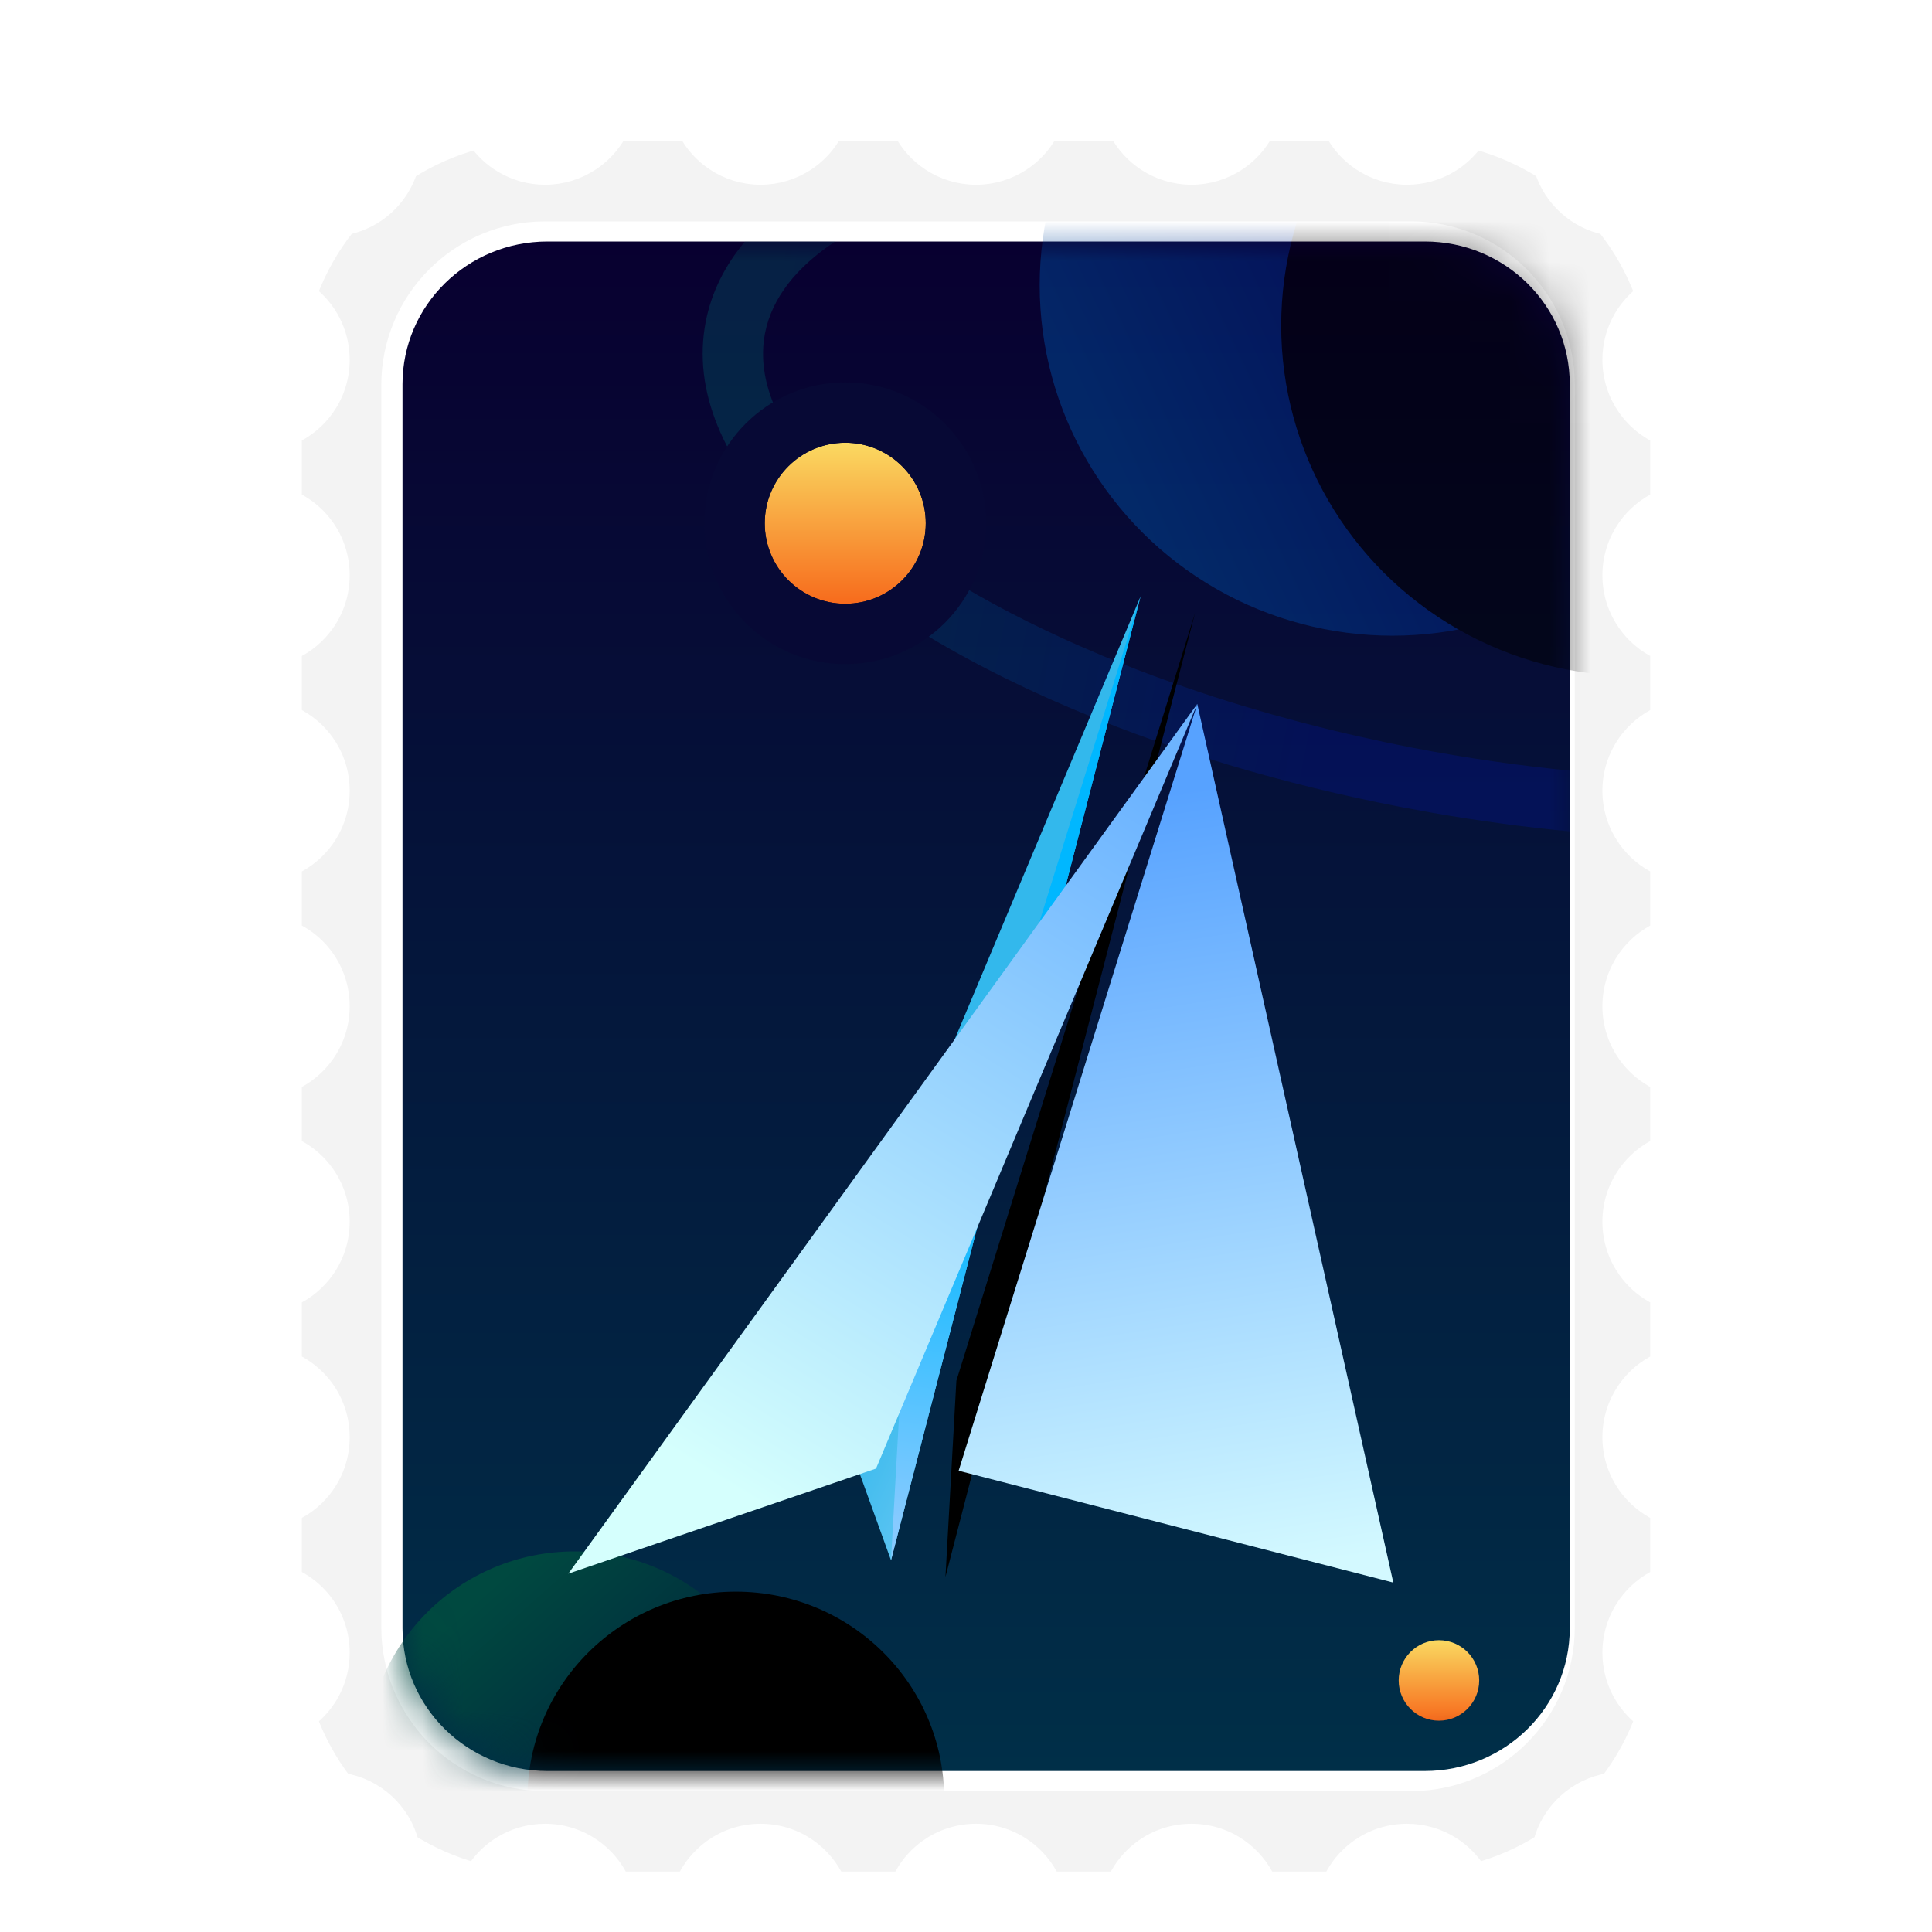 <svg xmlns="http://www.w3.org/2000/svg" xmlns:xlink="http://www.w3.org/1999/xlink" width="48" height="48" viewBox="0 0 48 48">
  <defs>
    <filter id="deepin-mail-48px-a" width="208.6%" height="163.6%" x="-55.7%" y="-19.3%" filterUnits="objectBoundingBox">
      <feOffset dy="1" in="SourceAlpha" result="shadowOffsetOuter1"/>
      <feGaussianBlur in="shadowOffsetOuter1" result="shadowBlurOuter1" stdDeviation="1"/>
      <feColorMatrix in="shadowBlurOuter1" result="shadowMatrixOuter1" values="0 0 0 0 0   0 0 0 0 0   0 0 0 0 0  0 0 0 0.2 0"/>
      <feMerge>
        <feMergeNode in="shadowMatrixOuter1"/>
        <feMergeNode in="SourceGraphic"/>
      </feMerge>
    </filter>
    <linearGradient id="deepin-mail-48px-c" x1="50%" x2="50%" y1="0%" y2="100%">
      <stop offset="0%" stop-color="#080030"/>
      <stop offset="100%" stop-color="#002F48"/>
    </linearGradient>
    <path id="deepin-mail-48px-b" d="M3.6,-1.13686838e-13 C1.612,-1.13686838e-13 0,1.587 0,3.544 L0,34.456 C0,36.413 1.612,38 3.6,38 L25.4,38 C27.388,38 29,36.413 29,34.456 L29,3.544 C29,1.587 27.388,-1.13686838e-13 25.4,-1.13686838e-13 L3.6,-1.13686838e-13 Z"/>
    <linearGradient id="deepin-mail-48px-d" x1="3.381%" x2="74.037%" y1="57.905%" y2="67.068%">
      <stop offset="0%" stop-color="#00807D"/>
      <stop offset="100%" stop-color="#0013AE"/>
    </linearGradient>
    <linearGradient id="deepin-mail-48px-f" x1="8.682%" x2="71.294%" y1="71.076%" y2="41.59%">
      <stop offset="0%" stop-color="#00499C"/>
      <stop offset="100%" stop-color="#000A72"/>
    </linearGradient>
    <ellipse id="deepin-mail-48px-g" cx="24.593" cy="1.088" rx="8.762" ry="8.705"/>
    <filter id="deepin-mail-48px-h" width="134.2%" height="134.5%" x="-17.1%" y="-17.2%" filterUnits="objectBoundingBox">
      <feOffset dx="6" dy="1" in="SourceAlpha" result="shadowOffsetInner1"/>
      <feComposite in="shadowOffsetInner1" in2="SourceAlpha" k2="-1" k3="1" operator="arithmetic" result="shadowInnerInner1"/>
      <feColorMatrix in="shadowInnerInner1" values="0 0 0 0 1   0 0 0 0 1   0 0 0 0 1  0 0 0 0.1 0"/>
    </filter>
    <linearGradient id="deepin-mail-48px-i" x1="50%" x2="50%" y1="0%" y2="100%">
      <stop offset="0%" stop-color="#FAD961"/>
      <stop offset="100%" stop-color="#F76B1C"/>
    </linearGradient>
    <linearGradient id="deepin-mail-48px-j" x1="30.073%" x2="80.534%" y1="8.257%" y2="65.048%">
      <stop offset="0%" stop-color="#004940"/>
      <stop offset="100%" stop-color="#001D3C"/>
    </linearGradient>
    <ellipse id="deepin-mail-48px-k" cx="4.281" cy="37.688" rx="5.177" ry="5.144"/>
    <filter id="deepin-mail-48px-l" width="138.6%" height="138.9%" x="-19.3%" y="-19.4%" filterUnits="objectBoundingBox">
      <feOffset dx="4" dy="1" in="SourceAlpha" result="shadowOffsetInner1"/>
      <feComposite in="shadowOffsetInner1" in2="SourceAlpha" k2="-1" k3="1" operator="arithmetic" result="shadowInnerInner1"/>
      <feColorMatrix in="shadowInnerInner1" values="0 0 0 0 1   0 0 0 0 1   0 0 0 0 1  0 0 0 0.1 0"/>
    </filter>
    <linearGradient id="deepin-mail-48px-m" x1="31.476%" x2="58.751%" y1="60.932%" y2="100%">
      <stop offset="0%" stop-color="#33B8EC"/>
      <stop offset="100%" stop-color="#B5DEFF"/>
    </linearGradient>
    <linearGradient id="deepin-mail-48px-n" x1="36.614%" x2="9.198%" y1="58.706%" y2="100%">
      <stop offset="0%" stop-color="#00B7FF"/>
      <stop offset="100%" stop-color="#87CAFF"/>
    </linearGradient>
    <polygon id="deepin-mail-48px-o" points="9.763 14.137 7.235 18.313 23.954 .078"/>
    <filter id="deepin-mail-48px-p" width="106%" height="105.5%" x="-3%" y="-2.7%" filterUnits="objectBoundingBox">
      <feOffset dx="1" dy="1" in="SourceAlpha" result="shadowOffsetInner1"/>
      <feComposite in="shadowOffsetInner1" in2="SourceAlpha" k2="-1" k3="1" operator="arithmetic" result="shadowInnerInner1"/>
      <feColorMatrix in="shadowInnerInner1" values="0 0 0 0 1   0 0 0 0 1   0 0 0 0 1  0 0 0 0.5 0"/>
    </filter>
    <filter id="deepin-mail-48px-q" width="212.5%" height="222.7%" x="-56.2%" y="-61.4%" filterUnits="objectBoundingBox">
      <feOffset dy="3" in="SourceAlpha" result="shadowOffsetOuter1"/>
      <feGaussianBlur in="shadowOffsetOuter1" result="shadowBlurOuter1" stdDeviation="2"/>
      <feColorMatrix in="shadowBlurOuter1" result="shadowMatrixOuter1" values="0 0 0 0 0   0 0 0 0 0   0 0 0 0 0  0 0 0 0.2 0"/>
      <feMerge>
        <feMergeNode in="shadowMatrixOuter1"/>
        <feMergeNode in="SourceGraphic"/>
      </feMerge>
    </filter>
    <linearGradient id="deepin-mail-48px-r" x1="98.248%" x2="10.424%" y1="35.196%" y2="62.648%">
      <stop offset="0%" stop-color="#6DB4FF"/>
      <stop offset="100%" stop-color="#D5FFFD"/>
    </linearGradient>
    <linearGradient id="deepin-mail-48px-s" x1="70.43%" x2="50%" y1="3.11%" y2="94.772%">
      <stop offset="0%" stop-color="#57A2FF"/>
      <stop offset="100%" stop-color="#D3F9FF"/>
    </linearGradient>
  </defs>
  <g fill="none" fill-rule="evenodd" filter="url(#deepin-mail-48px-a)" transform="translate(6.5 2)">
    <path fill="#F3F3F3" fill-rule="nonzero" stroke="#FFF" stroke-width=".5" d="M10.594,0.25 C10.754,0.555 10.988,0.813 11.273,1.002 C11.595,1.215 11.981,1.34 12.396,1.34 C12.811,1.34 13.197,1.215 13.519,1.002 C13.756,0.845 13.959,0.639 14.112,0.399 L14.198,0.25 L15.947,0.25 C16.107,0.555 16.342,0.813 16.627,1.002 C16.949,1.215 17.335,1.34 17.75,1.34 C18.165,1.34 18.551,1.215 18.872,1.002 C19.11,0.845 19.313,0.639 19.466,0.399 L19.552,0.25 L21.301,0.25 C21.461,0.555 21.695,0.813 21.98,1.002 C22.302,1.215 22.688,1.34 23.103,1.34 C23.518,1.34 23.904,1.215 24.226,1.002 C24.464,0.845 24.666,0.639 24.819,0.399 L24.906,0.25 L26.654,0.25 C26.814,0.555 27.049,0.813 27.334,1.002 C27.656,1.215 28.042,1.34 28.457,1.34 C28.834,1.34 29.187,1.237 29.49,1.058 C29.747,0.906 29.968,0.699 30.137,0.454 C30.759,0.617 31.343,0.875 31.873,1.212 C31.983,1.56 32.185,1.868 32.451,2.107 C32.715,2.345 33.042,2.514 33.403,2.587 C33.814,3.101 34.144,3.683 34.374,4.312 C33.88,4.683 33.561,5.274 33.561,5.939 C33.561,6.376 33.699,6.78 33.933,7.112 C34.105,7.355 34.329,7.56 34.589,7.708 L34.749,7.79 L34.749,9.442 C34.421,9.592 34.139,9.828 33.933,10.12 C33.699,10.451 33.561,10.856 33.561,11.293 C33.561,11.729 33.699,12.134 33.933,12.465 C34.105,12.709 34.329,12.913 34.589,13.061 L34.749,13.144 L34.749,14.795 C34.421,14.946 34.139,15.181 33.933,15.473 C33.699,15.805 33.561,16.209 33.561,16.646 C33.561,17.083 33.699,17.488 33.933,17.819 C34.105,18.063 34.329,18.267 34.589,18.415 L34.749,18.497 L34.749,20.149 C34.421,20.299 34.139,20.535 33.933,20.827 C33.699,21.158 33.561,21.563 33.561,22 C33.561,22.436 33.699,22.841 33.933,23.173 C34.105,23.416 34.329,23.62 34.589,23.769 L34.749,23.851 L34.749,25.502 C34.421,25.653 34.139,25.888 33.933,26.181 C33.699,26.512 33.561,26.917 33.561,27.353 C33.561,27.79 33.699,28.195 33.933,28.526 C34.105,28.77 34.329,28.974 34.589,29.122 L34.749,29.204 L34.749,30.856 C34.421,31.006 34.139,31.242 33.933,31.534 C33.699,31.866 33.561,32.27 33.561,32.707 C33.561,33.144 33.699,33.548 33.933,33.88 C34.105,34.123 34.329,34.327 34.589,34.476 L34.749,34.558 L34.749,36.21 C34.421,36.36 34.139,36.595 33.933,36.888 C33.699,37.219 33.561,37.624 33.561,38.06 C33.561,38.726 33.88,39.316 34.374,39.688 C34.161,40.271 33.862,40.813 33.492,41.299 C33.09,41.361 32.727,41.542 32.439,41.804 C32.149,42.068 31.936,42.416 31.837,42.808 C31.334,43.126 30.78,43.371 30.191,43.532 C30.027,43.265 29.803,43.038 29.538,42.872 C29.225,42.675 28.854,42.561 28.457,42.561 C28.02,42.561 27.615,42.698 27.284,42.932 C27.04,43.105 26.836,43.329 26.688,43.589 L26.606,43.749 L24.954,43.749 C24.804,43.421 24.568,43.139 24.276,42.932 C23.945,42.698 23.54,42.561 23.103,42.561 C22.666,42.561 22.262,42.698 21.93,42.932 C21.687,43.105 21.483,43.329 21.334,43.589 L21.252,43.749 L19.601,43.749 C19.45,43.421 19.215,43.139 18.923,42.932 C18.591,42.698 18.186,42.561 17.75,42.561 C17.313,42.561 16.908,42.698 16.577,42.932 C16.333,43.105 16.129,43.329 15.981,43.589 L15.899,43.749 L14.247,43.749 C14.097,43.421 13.861,43.139 13.569,42.932 C13.238,42.698 12.833,42.561 12.396,42.561 C11.959,42.561 11.555,42.698 11.223,42.932 C10.98,43.105 10.776,43.329 10.627,43.589 L10.545,43.749 L8.894,43.749 C8.743,43.421 8.508,43.139 8.215,42.932 C7.884,42.698 7.479,42.561 7.043,42.561 C6.645,42.561 6.275,42.675 5.961,42.871 C5.696,43.038 5.472,43.264 5.308,43.531 C4.72,43.371 4.166,43.126 3.661,42.81 C3.563,42.417 3.35,42.07 3.062,41.805 C2.774,41.542 2.411,41.361 2.008,41.297 C1.638,40.813 1.339,40.271 1.125,39.688 C1.619,39.317 1.938,38.726 1.938,38.06 C1.938,37.624 1.801,37.219 1.567,36.888 C1.395,36.644 1.17,36.44 0.91,36.292 L0.75,36.21 L0.75,34.558 C1.079,34.407 1.36,34.172 1.567,33.88 C1.801,33.548 1.938,33.144 1.938,32.707 C1.938,32.27 1.801,31.866 1.567,31.534 C1.395,31.291 1.17,31.087 0.91,30.938 L0.75,30.856 L0.75,29.204 C1.079,29.054 1.36,28.818 1.567,28.526 C1.801,28.195 1.938,27.79 1.938,27.353 C1.938,26.917 1.801,26.512 1.567,26.181 C1.395,25.937 1.17,25.733 0.91,25.585 L0.75,25.503 L0.75,23.851 C1.079,23.7 1.36,23.465 1.567,23.172 C1.801,22.841 1.938,22.436 1.938,22 C1.938,21.563 1.801,21.159 1.567,20.827 C1.395,20.583 1.17,20.379 0.91,20.231 L0.75,20.149 L0.75,18.497 C1.079,18.347 1.36,18.111 1.567,17.819 C1.801,17.487 1.938,17.083 1.938,16.646 C1.938,16.209 1.801,15.805 1.567,15.474 C1.395,15.23 1.17,15.026 0.91,14.878 L0.75,14.795 L0.75,13.143 C1.079,12.993 1.36,12.758 1.567,12.465 C1.801,12.134 1.938,11.729 1.938,11.293 C1.938,10.856 1.801,10.451 1.567,10.12 C1.395,9.876 1.17,9.672 0.91,9.524 L0.75,9.442 L0.75,7.79 C1.079,7.639 1.36,7.404 1.567,7.112 C1.801,6.78 1.938,6.376 1.938,5.939 C1.938,5.274 1.619,4.683 1.125,4.311 C1.356,3.682 1.686,3.101 2.096,2.586 C2.457,2.513 2.784,2.345 3.048,2.108 C3.314,1.869 3.517,1.561 3.628,1.212 C4.156,0.875 4.741,0.617 5.363,0.453 C5.531,0.699 5.752,0.906 6.009,1.058 C6.312,1.237 6.665,1.34 7.043,1.34 C7.458,1.34 7.843,1.215 8.165,1.002 C8.403,0.845 8.605,0.639 8.759,0.399 L8.845,0.25 L10.594,0.25 Z M28.556,2.75 L7.043,2.75 L6.818,2.756 C5.853,2.812 4.984,3.227 4.342,3.868 C3.651,4.559 3.223,5.513 3.223,6.568 L3.223,6.568 L3.223,37.432 L3.23,37.657 C3.286,38.622 3.7,39.49 4.342,40.132 C5.033,40.823 5.988,41.25 7.043,41.25 L7.043,41.25 L28.556,41.25 L28.78,41.244 C29.746,41.188 30.615,40.773 31.256,40.132 C31.947,39.441 32.375,38.487 32.375,37.432 L32.375,37.432 L32.375,6.568 L32.368,6.343 C32.313,5.378 31.898,4.51 31.256,3.868 C30.565,3.177 29.611,2.75 28.556,2.75 L28.556,2.75 Z"/>
    <g transform="translate(3.5 3)">
      <mask id="deepin-mail-48px-e" fill="#fff">
        <use xlink:href="#deepin-mail-48px-b"/>
      </mask>
      <use fill="url(#deepin-mail-48px-c)" fill-rule="nonzero" xlink:href="#deepin-mail-48px-b"/>
      <path fill="url(#deepin-mail-48px-d)" fill-rule="nonzero" d="M10.75,4.22080282e-05 C9.789,0.635 9.178,1.402 9.007,2.276 C8.531,4.709 11.531,7.64 16.444,9.879 L16.774,10.027 L17.409,10.3 C17.696,10.419 17.988,10.536 18.286,10.651 L18.736,10.82 L19.426,11.067 C19.892,11.228 20.368,11.383 20.856,11.531 L21.594,11.748 L22.348,11.953 C23.235,12.186 24.152,12.395 25.092,12.577 C26.436,12.836 27.755,13.025 29.032,13.149 L28.999,13.145 L29.001,14.656 C27.893,14.55 26.758,14.398 25.606,14.197 L24.807,14.05 C23.321,13.763 21.887,13.41 20.524,13.002 L19.849,12.793 L19.135,12.558 C18.518,12.349 17.917,12.127 17.335,11.896 L16.646,11.613 C10.644,9.074 6.863,5.425 7.535,1.988 C7.678,1.258 8.011,0.594 8.509,-0 L10.75,4.22080282e-05 Z" mask="url(#deepin-mail-48px-e)" opacity=".503"/>
      <g mask="url(#deepin-mail-48px-e)" opacity=".5">
        <use fill="url(#deepin-mail-48px-f)" xlink:href="#deepin-mail-48px-g"/>
        <use fill="#000" filter="url(#deepin-mail-48px-h)" xlink:href="#deepin-mail-48px-g"/>
      </g>
      <circle cx="11" cy="7" r="2" fill="url(#deepin-mail-48px-i)" mask="url(#deepin-mail-48px-e)"/>
      <path fill="#070935" fill-rule="nonzero" d="M11,3.5 C9.067,3.5 7.5,5.067 7.5,7 C7.5,8.933 9.067,10.5 11,10.5 C12.933,10.5 14.5,8.933 14.5,7 C14.5,5.067 12.933,3.5 11,3.5 Z M11,5 C12.105,5 13,5.895 13,7 C13,8.105 12.105,9 11,9 C9.895,9 9,8.105 9,7 C9,5.895 9.895,5 11,5 Z" mask="url(#deepin-mail-48px-e)"/>
      <circle cx="25.75" cy="35.75" r="1" fill="url(#deepin-mail-48px-i)" mask="url(#deepin-mail-48px-e)"/>
      <g mask="url(#deepin-mail-48px-e)">
        <use fill="url(#deepin-mail-48px-j)" xlink:href="#deepin-mail-48px-k"/>
        <use fill="#000" filter="url(#deepin-mail-48px-l)" xlink:href="#deepin-mail-48px-k"/>
      </g>
    </g>
    <g transform="rotate(-28 46.435 10.19)">
      <polygon fill="url(#deepin-mail-48px-m)" points="7.976 13.126 7.235 18.313 23.954 .078"/>
      <use fill="url(#deepin-mail-48px-n)" xlink:href="#deepin-mail-48px-o"/>
      <use fill="#000" filter="url(#deepin-mail-48px-p)" xlink:href="#deepin-mail-48px-o"/>
      <g filter="url(#deepin-mail-48px-q)" transform="translate(0 .099)">
        <polygon fill="url(#deepin-mail-48px-r)" points="7.976 13.027 23.942 0 0 11.743"/>
        <polygon fill="url(#deepin-mail-48px-s)" points="9.763 14.038 23.942 0 17.994 21.561"/>
      </g>
    </g>
  </g>
</svg>
